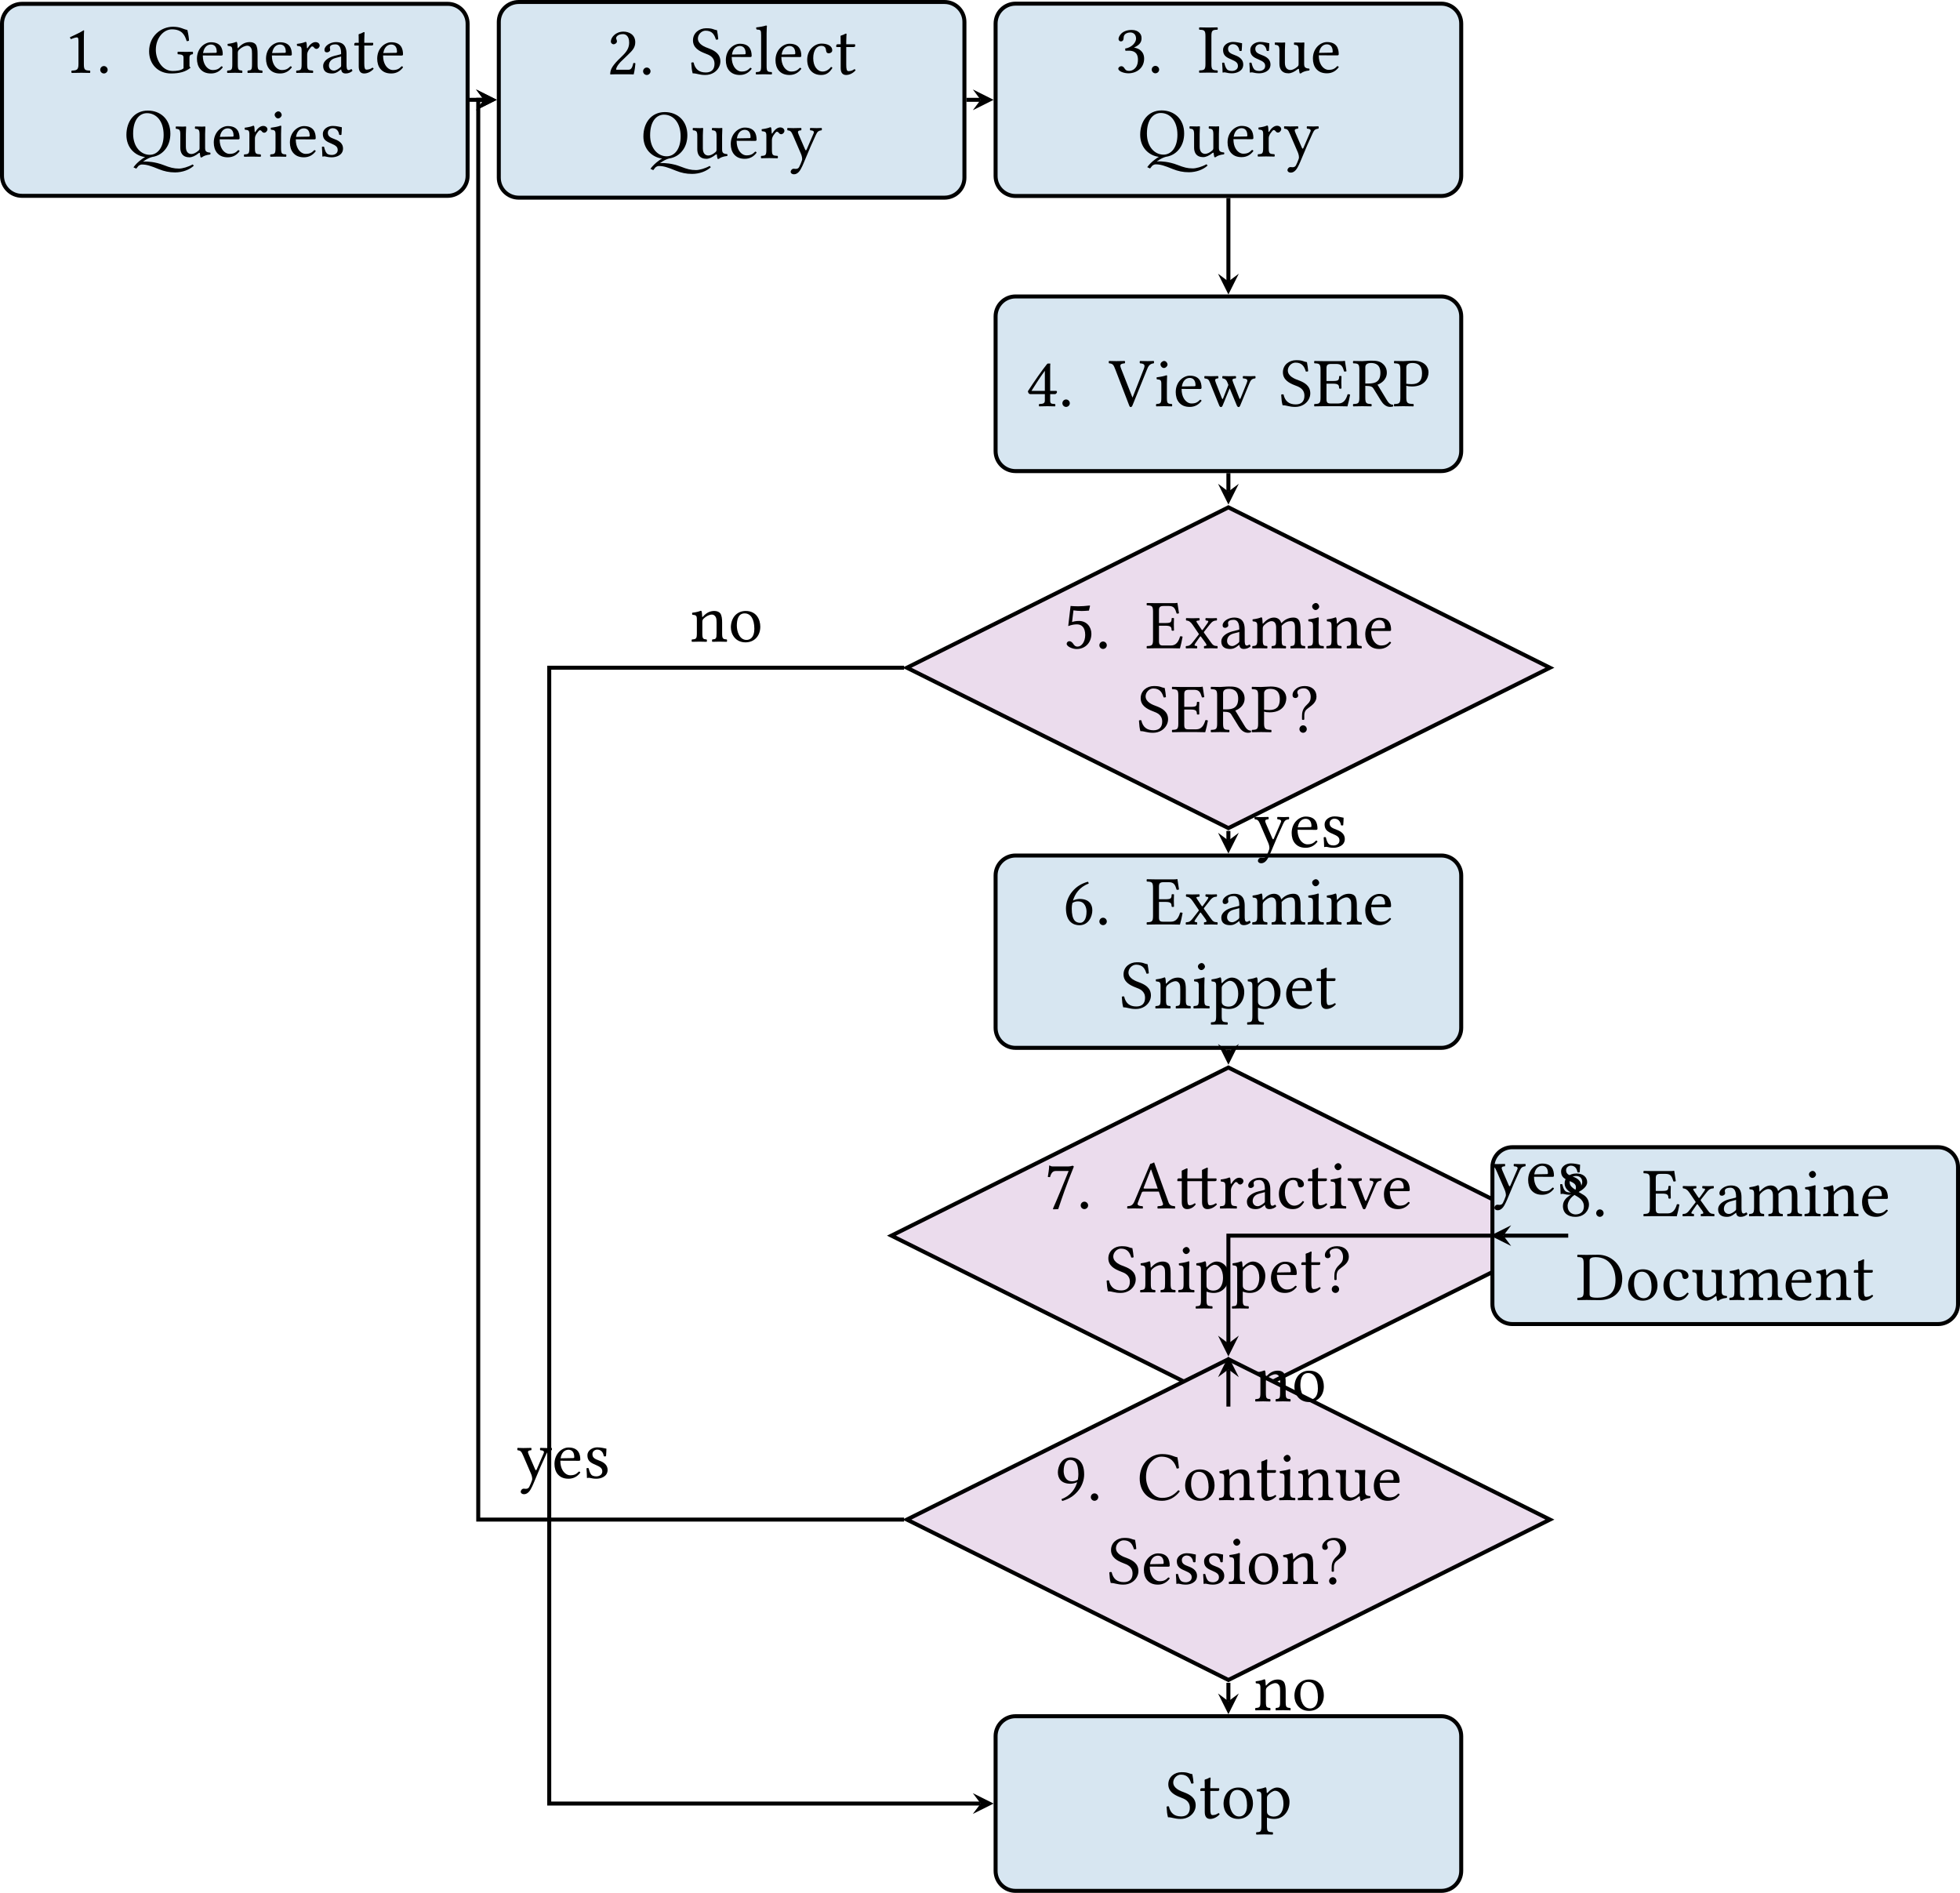 <?xml version="1.0" encoding="UTF-8"?>
<svg xmlns="http://www.w3.org/2000/svg" xmlns:xlink="http://www.w3.org/1999/xlink" width="391.418pt" height="377.922pt" viewBox="0 0 391.418 377.922">
<defs>
<g>
<g id="glyph-0-0">
<path d="M 4.016 -1.703 L 4.016 -6.547 C 4.016 -7.375 4.031 -8.234 4.062 -8.406 C 4.062 -8.484 4.031 -8.484 3.984 -8.484 C 3.203 -8.016 2.469 -7.656 1.234 -7.094 C 1.266 -6.938 1.328 -6.797 1.453 -6.719 C 2.094 -6.984 2.406 -7.062 2.672 -7.062 C 2.906 -7.062 2.938 -6.719 2.938 -6.25 L 2.938 -1.703 C 2.938 -0.547 2.562 -0.469 1.594 -0.438 C 1.5 -0.344 1.5 -0.062 1.594 0.031 C 2.281 0.016 2.781 0 3.531 0 C 4.203 0 4.531 0.016 5.234 0.031 C 5.312 -0.062 5.312 -0.344 5.234 -0.438 C 4.25 -0.469 4.016 -0.547 4.016 -1.703 Z M 4.016 -1.703 "/>
</g>
<g id="glyph-0-1">
<path d="M 0.797 -0.594 C 0.797 -0.203 1.125 0.141 1.531 0.141 C 1.938 0.141 2.281 -0.203 2.281 -0.594 C 2.281 -1 1.938 -1.344 1.531 -1.344 C 1.125 -1.344 0.797 -1 0.797 -0.594 Z M 0.797 -0.594 "/>
</g>
<g id="glyph-0-2">
<path d="M 5.266 -9.188 C 2.938 -9.188 0.516 -7.359 0.516 -4.281 C 0.516 -1.766 2.25 0.141 4.906 0.141 C 6.562 0.141 7.859 -0.203 8.797 -1.016 C 8.656 -1.141 8.578 -1.25 8.578 -1.406 L 8.578 -3.031 C 8.578 -3.516 8.812 -3.656 9.219 -3.703 C 9.312 -3.781 9.312 -4.109 9.219 -4.203 C 8.891 -4.188 8.547 -4.172 7.984 -4.172 C 7.516 -4.172 6.859 -4.188 6.25 -4.203 C 6.172 -4.109 6.172 -3.781 6.25 -3.703 C 7.016 -3.641 7.391 -3.594 7.391 -3.031 L 7.391 -0.891 C 6.922 -0.453 5.984 -0.359 5.234 -0.359 C 3.031 -0.359 1.859 -2.719 1.859 -4.562 C 1.859 -7 3.453 -8.672 5.062 -8.672 C 7.094 -8.672 7.656 -7.516 8.016 -6.328 C 8.172 -6.312 8.328 -6.328 8.484 -6.406 C 8.453 -6.984 8.391 -7.547 8.156 -8.547 C 7.328 -8.688 6.812 -9.188 5.266 -9.188 Z M 5.266 -9.188 "/>
</g>
<g id="glyph-0-3">
<path d="M 1.734 -3.938 C 2 -5.516 2.969 -5.641 3.312 -5.641 C 3.844 -5.641 4.469 -5.344 4.469 -4.172 C 4.469 -4.047 4.406 -3.984 4.25 -3.984 Z M 5.391 -1.297 C 4.875 -0.766 4.469 -0.547 3.656 -0.547 C 3.156 -0.547 2.562 -0.844 2.141 -1.547 C 1.859 -2.016 1.688 -2.656 1.688 -3.453 L 5.406 -3.438 C 5.562 -3.438 5.672 -3.516 5.672 -3.672 C 5.672 -4.844 5.25 -6.094 3.312 -6.094 C 2.094 -6.094 0.516 -4.938 0.516 -2.812 C 0.516 -2.031 0.719 -1.281 1.172 -0.75 C 1.641 -0.203 2.297 0.141 3.312 0.141 C 4.375 0.141 5.125 -0.344 5.672 -1.078 C 5.641 -1.219 5.547 -1.281 5.391 -1.297 Z M 5.391 -1.297 "/>
</g>
<g id="glyph-0-4">
<path d="M 2.562 -5 C 2.484 -4.891 2.406 -4.875 2.406 -5 C 2.391 -5.375 2.359 -5.922 2.281 -6.062 C 2.266 -6.125 2.234 -6.172 2.125 -6.172 C 1.734 -6.016 1.375 -5.891 0.406 -5.766 C 0.375 -5.672 0.406 -5.453 0.438 -5.375 C 1.188 -5.297 1.344 -5.234 1.344 -4.422 L 1.344 -1.703 C 1.344 -0.562 1.203 -0.5 0.359 -0.438 C 0.281 -0.344 0.281 -0.062 0.359 0.031 C 0.781 0.016 1.344 0 1.891 0 C 2.453 0 2.875 0.016 3.297 0.031 C 3.375 -0.062 3.375 -0.344 3.297 -0.438 C 2.578 -0.5 2.438 -0.562 2.438 -1.703 L 2.438 -3.984 C 2.438 -4.281 2.562 -4.453 2.672 -4.578 C 3.203 -5.094 3.844 -5.406 4.375 -5.406 C 4.656 -5.406 4.953 -5.219 5.125 -4.891 C 5.266 -4.625 5.281 -4.234 5.281 -3.828 L 5.281 -1.703 C 5.281 -0.562 5.156 -0.5 4.422 -0.438 C 4.359 -0.344 4.359 -0.062 4.422 0.031 C 4.844 0.016 5.281 0 5.844 0 C 6.406 0 6.906 0.016 7.328 0.031 C 7.391 -0.062 7.391 -0.344 7.328 -0.438 C 6.547 -0.5 6.391 -0.562 6.391 -1.703 L 6.391 -3.781 C 6.391 -4.547 6.328 -5.219 6.016 -5.656 C 5.781 -5.953 5.344 -6.125 4.859 -6.125 C 4.172 -6.125 3.391 -5.938 2.562 -5 Z M 2.562 -5 "/>
</g>
<g id="glyph-0-5">
<path d="M 2.453 -5 C 2.422 -5.547 2.406 -5.922 2.344 -6.062 C 2.312 -6.125 2.281 -6.172 2.172 -6.172 C 1.781 -6.016 1.422 -5.891 0.453 -5.766 C 0.438 -5.672 0.453 -5.453 0.484 -5.375 C 1.234 -5.297 1.391 -5.234 1.391 -4.422 L 1.391 -1.703 C 1.391 -0.547 1.234 -0.484 0.359 -0.438 C 0.281 -0.344 0.281 -0.062 0.359 0.031 C 0.844 0.016 1.391 0 1.953 0 C 2.516 0 3.156 0.016 3.641 0.031 C 3.719 -0.062 3.719 -0.344 3.641 -0.438 C 2.672 -0.5 2.5 -0.547 2.5 -1.703 L 2.5 -3.641 C 2.5 -4 2.672 -4.328 2.828 -4.578 C 2.984 -4.797 3.312 -5.266 3.469 -5.266 C 3.594 -5.266 3.719 -5.234 3.844 -5.078 C 3.938 -4.938 4.109 -4.766 4.344 -4.766 C 4.672 -4.766 5 -5.109 5 -5.453 C 5 -5.719 4.75 -6.125 4.156 -6.125 C 3.5 -6.125 2.938 -5.516 2.609 -4.969 C 2.531 -4.812 2.453 -4.922 2.453 -5 Z M 2.453 -5 "/>
</g>
<g id="glyph-0-6">
<path d="M 4.094 -3.25 L 4.094 -1.406 C 4.094 -1.234 4 -1.125 3.891 -1.047 C 3.531 -0.75 3.062 -0.438 2.672 -0.438 C 1.969 -0.438 1.656 -0.984 1.656 -1.422 C 1.656 -2.047 1.953 -2.688 2.984 -2.953 Z M 4.094 -0.672 C 4.172 -0.234 4.328 0.141 5.016 0.141 C 5.547 0.141 6.062 -0.094 6.344 -0.375 C 6.328 -0.547 6.266 -0.672 6.109 -0.75 C 6.016 -0.672 5.781 -0.531 5.594 -0.531 C 5.188 -0.531 5.172 -1.078 5.172 -1.719 L 5.172 -3.766 C 5.172 -5.75 4.094 -6.125 3.062 -6.125 C 1.922 -6.125 0.766 -5.375 0.766 -4.578 C 0.766 -4.234 0.938 -4.078 1.25 -4.078 C 1.656 -4.078 1.906 -4.375 1.906 -4.547 C 1.906 -4.641 1.891 -4.75 1.875 -4.797 C 1.859 -4.844 1.844 -4.922 1.844 -5.078 C 1.844 -5.516 2.422 -5.672 2.953 -5.672 C 3.438 -5.672 4.094 -5.422 4.094 -3.844 C 4.094 -3.75 4.047 -3.703 4 -3.688 L 2.797 -3.391 C 1.469 -3.062 0.5 -2.312 0.5 -1.375 C 0.5 -0.219 1.281 0.141 2.266 0.141 C 2.75 0.141 3.172 0.031 3.781 -0.453 L 4.062 -0.672 Z M 4.094 -0.672 "/>
</g>
<g id="glyph-0-7">
<path d="M 0.594 -5.984 C 0.406 -5.984 0.344 -5.812 0.344 -5.703 L 0.344 -5.531 C 0.344 -5.453 0.359 -5.438 0.422 -5.438 L 1.234 -5.438 L 1.234 -1.234 C 1.234 -0.25 1.672 0.141 2.312 0.141 C 2.953 0.141 3.656 -0.172 4.203 -0.781 C 4.172 -0.922 4.094 -1 3.953 -1.016 C 3.594 -0.734 3.172 -0.625 2.797 -0.625 C 2.422 -0.625 2.344 -1.047 2.344 -1.906 L 2.344 -5.438 L 3.797 -5.438 C 3.938 -5.438 4.125 -5.5 4.125 -5.625 L 4.125 -5.906 C 4.125 -5.953 4.094 -5.984 4.016 -5.984 L 2.344 -5.984 L 2.344 -6.531 C 2.344 -7.438 2.406 -8 2.406 -8 C 2.406 -8.078 2.359 -8.125 2.281 -8.125 C 2.234 -8.125 2.109 -8.062 1.984 -8 C 1.828 -7.906 1.688 -7.844 1.5 -7.797 C 1.344 -7.75 1.203 -7.703 1.203 -7.609 C 1.203 -7.438 1.234 -7.531 1.234 -5.984 Z M 0.594 -5.984 "/>
</g>
<g id="glyph-0-8">
<path d="M 7.984 1.703 C 6.188 1 4.656 0.984 4.234 0.984 C 4.094 0.984 3.953 1 3.812 1.016 C 3.844 0.984 3.906 0.953 3.953 0.922 C 4.531 0.5 5.156 0.203 5.641 0.078 C 6.844 -0.094 7.781 -0.719 8.422 -1.625 C 8.984 -2.406 9.297 -3.422 9.297 -4.594 C 9.297 -7.484 7.297 -9.188 4.797 -9.188 C 2.094 -9.188 0.516 -7.031 0.516 -4.328 C 0.516 -1.828 2.172 -0.188 4.25 0.094 C 4 0.219 3.766 0.375 3.547 0.547 C 2.891 1.016 2.328 1.578 1.922 2.141 L 2.484 2.406 C 2.625 2.219 2.766 2.031 2.922 1.859 C 3.188 1.641 3.469 1.578 3.594 1.578 C 4.562 1.578 5.375 1.844 7.016 2.516 C 8.062 2.938 9.062 3.156 10.234 3.156 C 11.688 3.156 13.109 2.641 13.984 1.812 L 13.75 1.562 C 12.828 2.078 11.703 2.391 11.016 2.391 C 9.953 2.391 9.234 2.188 7.984 1.703 Z M 4.625 -8.672 C 6.453 -8.672 7.953 -7.141 7.953 -4.328 C 7.953 -1.828 6.75 -0.359 5.156 -0.359 C 3.453 -0.359 1.859 -1.891 1.859 -4.562 C 1.859 -7.5 3.234 -8.672 4.625 -8.672 Z M 13.094 0.141 C 13.625 0.141 14.281 -0.141 14.969 -0.703 C 15.047 -0.75 15.172 -0.781 15.188 -0.688 C 15.203 -0.328 15.328 0.141 15.328 0.141 C 15.453 0.188 15.5 0.172 15.594 0.141 C 15.906 -0.109 16.391 -0.328 17.25 -0.422 C 17.328 -0.5 17.328 -0.719 17.25 -0.797 C 16.359 -0.859 16.234 -1.125 16.234 -1.812 L 16.234 -4.5 C 16.234 -4.906 16.281 -5.938 16.281 -5.938 C 16.281 -5.969 16.234 -6.016 16.172 -6.016 C 16.109 -6 15.891 -5.984 15.688 -5.984 C 15.234 -5.984 14.734 -6 14.266 -6.016 C 14.172 -5.938 14.172 -5.641 14.266 -5.547 C 14.938 -5.516 15.125 -5.344 15.125 -4.422 L 15.125 -1.734 C 15.125 -1.469 15.094 -1.359 14.906 -1.188 C 14.391 -0.734 13.859 -0.516 13.5 -0.516 C 13.094 -0.516 12.391 -0.719 12.391 -1.953 L 12.391 -4.5 C 12.391 -4.906 12.453 -5.938 12.453 -5.938 C 12.453 -5.969 12.406 -6.016 12.328 -6.016 C 12.266 -6 12.062 -5.984 11.844 -5.984 C 11.406 -5.984 10.891 -6 10.422 -6.016 C 10.344 -5.938 10.344 -5.641 10.422 -5.547 C 11.094 -5.5 11.281 -5.344 11.281 -4.438 L 11.281 -1.766 C 11.281 -0.797 11.703 0.141 13.094 0.141 Z M 13.094 0.141 "/>
</g>
<g id="glyph-0-9">
<path d="M 1.25 -8.359 C 1.25 -8 1.594 -7.625 1.922 -7.625 C 2.312 -7.625 2.656 -8.016 2.656 -8.297 C 2.656 -8.641 2.359 -9.031 1.984 -9.031 C 1.641 -9.031 1.25 -8.688 1.25 -8.359 Z M 2.531 -1.703 L 2.531 -4.484 C 2.531 -5.172 2.578 -6.062 2.578 -6.062 C 2.578 -6.125 2.516 -6.172 2.406 -6.172 C 2.016 -6.016 1.453 -5.891 0.484 -5.766 C 0.453 -5.672 0.484 -5.453 0.516 -5.375 C 1.281 -5.297 1.422 -5.219 1.422 -4.422 L 1.422 -1.703 C 1.422 -0.547 1.266 -0.5 0.422 -0.438 C 0.328 -0.344 0.328 -0.062 0.422 0.031 C 0.875 0.016 1.422 0 1.984 0 C 2.547 0 3.062 0.016 3.531 0.031 C 3.609 -0.062 3.609 -0.344 3.531 -0.438 C 2.672 -0.484 2.531 -0.547 2.531 -1.703 Z M 2.531 -1.703 "/>
</g>
<g id="glyph-0-10">
<path d="M 0.672 -1.922 C 0.719 -1.234 0.766 -0.594 0.766 0 C 0.906 -0.031 1.047 -0.047 1.109 -0.047 C 1.219 -0.047 1.297 -0.047 1.391 -0.016 C 1.766 0.078 2.156 0.141 2.672 0.141 C 3.453 0.141 4.891 -0.234 4.891 -1.625 C 4.891 -2.562 4.203 -3.125 3.25 -3.469 C 2.406 -3.797 1.859 -4 1.859 -4.766 C 1.859 -5.344 2.359 -5.672 2.828 -5.672 C 3.141 -5.672 3.953 -5.547 4.125 -4.375 C 4.219 -4.281 4.5 -4.297 4.578 -4.375 C 4.625 -4.891 4.641 -5.406 4.656 -5.859 C 4.234 -5.938 3.562 -6.125 2.828 -6.125 C 1.797 -6.125 0.859 -5.453 0.859 -4.562 C 0.859 -3.547 1.328 -3.109 2.406 -2.672 C 3.562 -2.188 3.828 -1.891 3.828 -1.297 C 3.828 -0.609 3.156 -0.328 2.641 -0.328 C 2.094 -0.328 1.781 -0.5 1.641 -0.656 C 1.344 -0.984 1.188 -1.594 1.109 -1.938 C 1.016 -2.016 0.75 -2.016 0.672 -1.922 Z M 0.672 -1.922 "/>
</g>
<g id="glyph-0-11">
<path d="M 0.844 -6.531 C 0.844 -6.234 1.109 -5.984 1.406 -5.984 C 1.641 -5.984 2.062 -6.234 2.062 -6.547 C 2.062 -6.656 2.031 -6.734 2.016 -6.844 C 1.984 -6.938 1.891 -7.062 1.891 -7.172 C 1.891 -7.516 2.266 -8.016 3.281 -8.016 C 3.781 -8.016 4.5 -7.672 4.5 -6.328 C 4.5 -5.438 4.172 -4.719 3.344 -3.875 L 2.312 -2.859 C 0.953 -1.469 0.719 -0.797 0.719 0.031 C 0.719 0.031 1.438 0 1.891 0 L 4.328 0 C 4.766 0 5.406 0.031 5.406 0.031 C 5.594 -0.719 5.734 -1.766 5.75 -2.172 C 5.672 -2.25 5.484 -2.281 5.344 -2.25 C 5.109 -1.25 4.875 -0.906 4.375 -0.906 L 1.891 -0.906 C 1.891 -1.578 2.844 -2.531 2.922 -2.594 L 4.328 -3.953 C 5.125 -4.719 5.719 -5.328 5.719 -6.391 C 5.719 -7.891 4.5 -8.516 3.359 -8.516 C 1.812 -8.516 0.844 -7.375 0.844 -6.531 Z M 0.844 -6.531 "/>
</g>
<g id="glyph-0-12">
<path d="M 5.516 -8.797 C 4.703 -8.922 4.734 -9.188 3.359 -9.188 C 1.953 -9.188 0.719 -8.25 0.719 -6.766 C 0.719 -5.297 1.922 -4.625 3.156 -4.156 C 3.984 -3.844 5.016 -3.453 5.016 -2.078 C 5.016 -0.953 4.391 -0.359 3.281 -0.359 C 1.984 -0.359 1.141 -0.969 0.844 -2.344 C 0.656 -2.406 0.516 -2.375 0.375 -2.297 C 0.438 -1.234 0.484 -0.859 0.656 -0.188 C 1.531 -0.188 1.922 0.141 3.172 0.141 C 3.797 0.141 4.391 -0.016 4.891 -0.328 C 5.688 -0.828 6.188 -1.672 6.188 -2.562 C 6.188 -4.047 5.078 -4.703 3.938 -5.141 C 3.094 -5.438 1.703 -5.969 1.703 -7.141 C 1.703 -7.922 2.406 -8.703 3.234 -8.703 C 4.594 -8.703 5.016 -7.844 5.297 -6.922 C 5.453 -6.891 5.641 -6.906 5.766 -7 C 5.703 -7.672 5.656 -8.062 5.516 -8.797 Z M 5.516 -8.797 "/>
</g>
<g id="glyph-0-13">
<path d="M 1.328 -1.703 C 1.328 -0.547 1.172 -0.469 0.328 -0.438 C 0.234 -0.344 0.234 -0.062 0.328 0.031 C 0.812 0.016 1.328 0 1.891 0 C 2.438 0 2.969 0.016 3.438 0.031 C 3.516 -0.062 3.516 -0.344 3.438 -0.438 C 2.578 -0.469 2.422 -0.547 2.422 -1.703 L 2.422 -8.141 C 2.422 -9.047 2.484 -9.594 2.484 -9.594 C 2.484 -9.703 2.422 -9.734 2.297 -9.734 C 1.953 -9.594 0.906 -9.406 0.344 -9.359 C 0.328 -9.25 0.344 -9.031 0.438 -8.938 C 1.234 -8.891 1.328 -8.844 1.328 -7.797 Z M 1.328 -1.703 "/>
</g>
<g id="glyph-0-14">
<path d="M 5.547 -1.266 C 5.5 -1.391 5.391 -1.453 5.266 -1.469 C 4.781 -0.844 4.188 -0.547 3.594 -0.547 C 2.562 -0.547 1.719 -1.578 1.719 -3.203 C 1.719 -4.75 2.391 -5.672 3.312 -5.672 C 4.125 -5.672 4.234 -5.172 4.297 -4.688 C 4.344 -4.312 4.531 -4.188 4.828 -4.188 C 5.125 -4.188 5.516 -4.375 5.516 -4.797 C 5.516 -5.562 4.719 -6.125 3.375 -6.125 C 2 -6.125 0.516 -4.891 0.516 -2.906 C 0.516 -1.109 1.516 0.141 3.281 0.141 C 4.109 0.141 4.859 -0.125 5.547 -1.266 Z M 5.547 -1.266 "/>
</g>
<g id="glyph-0-15">
<path d="M 2.844 2.234 C 3.062 1.844 3.25 1.453 3.422 1.031 C 4.531 -1.656 5.156 -3.094 5.891 -4.656 C 6.172 -5.25 6.359 -5.469 7.016 -5.547 C 7.109 -5.641 7.109 -5.938 7.016 -6.016 C 6.734 -6 6.422 -5.984 6.031 -5.984 C 5.609 -5.984 5.172 -6 4.766 -6.016 C 4.672 -5.938 4.672 -5.641 4.766 -5.547 C 5.203 -5.516 5.656 -5.422 5.422 -4.922 L 4.047 -1.734 C 3.953 -1.5 3.828 -1.469 3.719 -1.75 L 2.469 -4.641 C 2.219 -5.234 2.156 -5.5 2.938 -5.547 C 3.016 -5.641 3.016 -5.938 2.938 -6.016 C 2.406 -6 1.859 -5.984 1.359 -5.984 C 0.875 -5.984 0.5 -6 0.219 -6.016 C 0.141 -5.938 0.141 -5.641 0.219 -5.547 C 0.781 -5.484 0.969 -5.359 1.328 -4.5 L 2.906 -0.844 C 3.031 -0.562 3.234 0.078 3.094 0.469 C 2.938 0.938 2.766 1.328 2.547 1.766 C 2.406 2.031 2.203 2.156 1.859 2.156 C 1.656 2.156 1.609 2.125 1.453 2.125 C 1.047 2.125 0.844 2.547 0.844 2.719 C 0.844 3.016 1.109 3.234 1.5 3.234 C 1.781 3.234 2.344 3.125 2.844 2.234 Z M 2.844 2.234 "/>
</g>
<g id="glyph-0-16">
<path d="M 3 -8.016 C 3.594 -8.016 4.156 -7.656 4.156 -6.766 C 4.156 -6.062 3.344 -5 1.969 -4.797 L 2.031 -4.359 C 2.281 -4.375 2.531 -4.375 2.703 -4.375 C 3.5 -4.375 4.531 -4.156 4.531 -2.578 C 4.531 -0.719 3.297 -0.344 2.797 -0.344 C 2.094 -0.344 1.969 -0.672 1.797 -0.922 C 1.656 -1.109 1.484 -1.281 1.203 -1.281 C 0.906 -1.281 0.609 -1.016 0.609 -0.797 C 0.609 -0.234 1.781 0.141 2.625 0.141 C 4.281 0.141 5.766 -0.938 5.766 -2.781 C 5.766 -4.297 4.625 -4.844 3.797 -4.984 L 3.781 -5.016 C 4.922 -5.547 5.25 -6.125 5.25 -6.859 C 5.25 -7.281 5.156 -7.625 4.812 -7.969 C 4.5 -8.281 4.016 -8.516 3.297 -8.516 C 1.234 -8.516 0.656 -7.172 0.656 -6.719 C 0.656 -6.516 0.797 -6.234 1.125 -6.234 C 1.625 -6.234 1.672 -6.703 1.672 -6.969 C 1.672 -7.859 2.641 -8.016 3 -8.016 Z M 3 -8.016 "/>
</g>
<g id="glyph-0-17">
<path d="M 2.672 -1.703 L 2.672 -7.297 C 2.672 -8.453 2.906 -8.531 3.875 -8.562 C 3.969 -8.656 3.969 -8.938 3.875 -9.031 C 3.266 -9.016 2.609 -9 2.062 -9 C 1.609 -9 0.922 -9.016 0.266 -9.031 C 0.188 -8.938 0.188 -8.656 0.266 -8.562 C 1.234 -8.531 1.484 -8.453 1.484 -7.297 L 1.484 -1.703 C 1.484 -0.547 1.234 -0.469 0.266 -0.438 C 0.188 -0.344 0.188 -0.062 0.266 0.031 C 0.891 0.016 1.578 0 2.078 0 C 2.578 0 3.25 0.016 3.875 0.031 C 3.969 -0.062 3.969 -0.344 3.875 -0.438 C 2.906 -0.469 2.672 -0.547 2.672 -1.703 Z M 2.672 -1.703 "/>
</g>
<g id="glyph-0-18">
<path d="M 3.031 0.141 C 3.578 0.141 4.234 -0.141 4.906 -0.703 C 4.984 -0.75 5.109 -0.781 5.125 -0.688 C 5.156 -0.328 5.281 0.141 5.281 0.141 C 5.391 0.188 5.453 0.172 5.547 0.141 C 5.844 -0.109 6.328 -0.328 7.188 -0.422 C 7.266 -0.5 7.266 -0.719 7.188 -0.797 C 6.297 -0.859 6.172 -1.125 6.172 -1.812 L 6.172 -4.5 C 6.172 -4.906 6.219 -5.938 6.219 -5.938 C 6.219 -5.969 6.188 -6.016 6.109 -6.016 C 6.047 -6 5.828 -5.984 5.625 -5.984 C 5.172 -5.984 4.672 -6 4.203 -6.016 C 4.109 -5.938 4.109 -5.641 4.203 -5.547 C 4.891 -5.516 5.062 -5.344 5.062 -4.422 L 5.062 -1.734 C 5.062 -1.469 5.031 -1.359 4.844 -1.188 C 4.328 -0.734 3.797 -0.516 3.453 -0.516 C 3.031 -0.516 2.328 -0.719 2.328 -1.953 L 2.328 -4.5 C 2.328 -4.906 2.391 -5.938 2.391 -5.938 C 2.391 -5.969 2.344 -6.016 2.281 -6.016 C 2.203 -6 2 -5.984 1.781 -5.984 C 1.344 -5.984 0.844 -6 0.359 -6.016 C 0.281 -5.938 0.281 -5.641 0.359 -5.547 C 1.031 -5.5 1.234 -5.344 1.234 -4.438 L 1.234 -1.766 C 1.234 -0.797 1.641 0.141 3.031 0.141 Z M 3.031 0.141 "/>
</g>
<g id="glyph-0-19">
<path d="M 3.781 -7.078 L 3.781 -3.062 L 1.109 -3.062 C 1.828 -4.203 2.812 -5.766 3.781 -7.078 Z M 6 -3.062 L 4.844 -3.062 L 4.844 -7.125 C 4.844 -7.828 4.844 -8.375 4.875 -8.484 L 4.844 -8.516 L 4.391 -8.516 C 4.297 -8.516 4.234 -8.422 4.172 -8.359 C 3.297 -7.281 1.672 -4.984 0.391 -2.984 C 0.438 -2.781 0.516 -2.406 0.938 -2.406 L 3.781 -2.406 L 3.781 -1.109 C 3.781 -0.469 3.25 -0.469 2.656 -0.438 C 2.562 -0.344 2.562 -0.062 2.656 0.031 C 3.094 0.016 3.656 0 4.297 0 C 4.844 0 5.375 0.016 5.812 0.031 C 5.906 -0.062 5.906 -0.344 5.812 -0.438 C 5.141 -0.484 4.844 -0.453 4.844 -1.109 L 4.844 -2.406 L 5.797 -2.406 C 6 -2.406 6.203 -2.672 6.203 -2.828 C 6.203 -2.969 6.156 -3.062 6 -3.062 Z M 6 -3.062 "/>
</g>
<g id="glyph-0-20">
<path d="M 6.25 -8.562 C 7.281 -8.5 7.281 -8.125 6.984 -7.375 L 4.781 -1.766 L 4.734 -1.766 L 2.5 -7.453 C 2.172 -8.281 2.266 -8.469 3.203 -8.562 C 3.297 -8.656 3.297 -8.938 3.203 -9.031 C 2.656 -9.016 2.016 -9 1.516 -9 C 1.016 -9 0.531 -9.016 0.062 -9.031 C -0.016 -8.938 0 -8.656 0.078 -8.562 C 0.844 -8.5 0.969 -8.266 1.344 -7.297 L 4.094 -0.156 C 4.172 0.062 4.266 0.172 4.406 0.172 C 4.562 0.172 4.656 0.047 4.75 -0.156 L 7.625 -7.266 C 7.891 -7.922 8.125 -8.469 9 -8.562 C 9.078 -8.656 9.078 -8.938 9 -9.031 C 8.578 -9.016 8.094 -9 7.766 -9 C 7.453 -9 6.828 -9.016 6.25 -9.031 C 6.172 -8.938 6.172 -8.656 6.25 -8.562 Z M 6.25 -8.562 "/>
</g>
<g id="glyph-0-21">
<path d="M 2.828 -5.547 C 2.922 -5.641 2.922 -5.938 2.828 -6.016 C 2.406 -6 1.922 -5.984 1.422 -5.984 C 0.891 -5.984 0.516 -6 0.156 -6.016 C 0.062 -5.938 0.062 -5.641 0.156 -5.547 C 0.812 -5.484 0.969 -5.344 1.25 -4.625 L 3.078 -0.109 C 3.172 0.078 3.281 0.172 3.422 0.172 C 3.547 0.172 3.656 0.078 3.75 -0.141 L 5.156 -3.578 L 6.594 -0.109 C 6.688 0.078 6.797 0.172 6.938 0.172 C 7.062 0.172 7.172 0.078 7.25 -0.125 L 9.078 -4.547 C 9.312 -5.125 9.547 -5.516 10.25 -5.547 C 10.344 -5.641 10.344 -5.938 10.25 -6.016 C 9.969 -6 9.672 -5.984 9.25 -5.984 C 8.828 -5.984 8.25 -6 7.828 -6.016 C 7.75 -5.938 7.75 -5.641 7.828 -5.547 C 8.875 -5.5 8.734 -5.094 8.547 -4.609 L 7.375 -1.703 C 7.234 -1.359 7.172 -1.359 7.062 -1.641 L 5.859 -4.703 C 5.594 -5.359 5.625 -5.5 6.359 -5.547 C 6.453 -5.641 6.453 -5.938 6.359 -6.016 C 5.938 -6 5.391 -5.984 4.969 -5.984 C 4.625 -5.984 4.156 -6 3.734 -6.016 C 3.656 -5.938 3.656 -5.641 3.734 -5.547 C 4.391 -5.5 4.562 -5.094 4.812 -4.469 L 4.891 -4.234 L 3.922 -1.766 C 3.734 -1.312 3.719 -1.297 3.531 -1.75 L 2.406 -4.625 C 2.156 -5.281 2.156 -5.516 2.828 -5.547 Z M 2.828 -5.547 "/>
</g>
<g id="glyph-0-22">
<path d="M 3.922 -5.031 L 2.656 -5.031 L 2.656 -7.547 C 2.656 -8.156 2.812 -8.438 3.578 -8.438 L 4.625 -8.438 C 5.672 -8.438 5.891 -7.891 6.188 -6.922 C 6.359 -6.891 6.516 -6.922 6.656 -6.984 C 6.578 -7.562 6.375 -8.906 6.344 -9.016 C 6.344 -9.047 6.328 -9.062 6.297 -9.062 C 6.062 -9.016 5.938 -9 5.609 -9 L 2.047 -9 C 1.625 -9 0.812 -9.016 0.25 -9.031 C 0.172 -8.938 0.172 -8.656 0.25 -8.562 C 1.234 -8.531 1.469 -8.453 1.469 -7.297 L 1.469 -1.703 C 1.469 -0.547 1.234 -0.469 0.25 -0.438 C 0.172 -0.344 0.172 -0.062 0.25 0.031 C 0.766 0.016 1.609 0 2.062 0 L 5.062 0 C 5.734 0 6.844 0.031 6.844 0.031 C 7.047 -0.672 7.25 -1.594 7.375 -2.297 C 7.234 -2.391 7.062 -2.406 6.875 -2.375 C 6.594 -1.375 6.109 -0.547 5.047 -0.547 L 3.438 -0.547 C 2.844 -0.547 2.656 -0.766 2.656 -1.422 L 2.656 -4.5 L 3.922 -4.5 C 5.109 -4.5 5.156 -4.188 5.188 -3.562 C 5.281 -3.469 5.562 -3.469 5.656 -3.562 C 5.641 -3.922 5.625 -4.312 5.625 -4.781 C 5.625 -5.172 5.641 -5.656 5.656 -5.984 C 5.562 -6.062 5.281 -6.062 5.188 -5.984 C 5.156 -5.219 5.109 -5.031 3.922 -5.031 Z M 3.922 -5.031 "/>
</g>
<g id="glyph-0-23">
<path d="M 3.797 -8.625 C 4.641 -8.625 5.656 -8.312 5.656 -6.672 C 5.656 -4.922 4.656 -4.531 3.312 -4.531 L 2.641 -4.531 L 2.641 -7.734 C 2.641 -8.141 2.797 -8.625 3.797 -8.625 Z M 2.641 -1.703 L 2.641 -4.062 C 3.812 -4.062 4.078 -3.844 4.266 -3.531 L 5.766 -1.109 C 6.172 -0.453 6.766 0.141 7.609 0.141 C 7.812 0.141 8.047 0.109 8.188 0.047 C 8.25 -0.062 8.234 -0.188 8.172 -0.297 C 7.547 -0.297 7.203 -0.766 6.844 -1.375 L 5.078 -4.297 C 5.672 -4.5 6.938 -5.219 6.938 -6.688 C 6.938 -7.375 6.703 -7.953 6.188 -8.422 C 5.531 -9.062 4.656 -9.094 3.781 -9.094 C 3.125 -9.094 2.547 -9 2.031 -9 C 1.547 -9 0.891 -9.016 0.234 -9.031 C 0.156 -8.938 0.156 -8.656 0.234 -8.562 C 1.219 -8.531 1.453 -8.453 1.453 -7.297 L 1.453 -1.703 C 1.453 -0.547 1.219 -0.469 0.234 -0.438 C 0.156 -0.344 0.156 -0.062 0.234 0.031 C 0.859 0.016 1.516 0 2.047 0 C 2.578 0 3.234 0.016 3.844 0.031 C 3.938 -0.062 3.938 -0.344 3.844 -0.438 C 2.875 -0.469 2.641 -0.547 2.641 -1.703 Z M 2.641 -1.703 "/>
</g>
<g id="glyph-0-24">
<path d="M 2.641 -7.734 C 2.641 -8.141 2.844 -8.625 3.844 -8.625 C 4.812 -8.625 5.781 -8.297 5.781 -6.531 C 5.781 -5.016 5.047 -4.406 3.703 -4.406 C 3.344 -4.406 2.797 -4.438 2.641 -4.484 Z M 1.453 -7.297 L 1.453 -1.703 C 1.453 -0.547 1.219 -0.469 0.234 -0.438 C 0.156 -0.344 0.156 -0.062 0.234 0.031 C 0.859 0.016 1.547 0 2.047 0 C 2.547 0 3.359 0.016 4.062 0.031 C 4.141 -0.062 4.141 -0.344 4.062 -0.438 C 2.969 -0.484 2.641 -0.547 2.641 -1.703 L 2.641 -4.078 C 2.938 -3.984 3.281 -3.938 3.766 -3.938 C 6.312 -3.938 7.078 -5.594 7.078 -6.781 C 7.078 -7.609 6.531 -9.094 3.953 -9.094 C 3.422 -9.094 2.594 -9 2.031 -9 C 1.516 -9 0.797 -9.016 0.234 -9.031 C 0.156 -8.938 0.156 -8.656 0.234 -8.562 C 1.219 -8.531 1.453 -8.453 1.453 -7.297 Z M 1.453 -7.297 "/>
</g>
<g id="glyph-0-25">
<path d="M 4.453 -2.641 C 4.453 -1.312 3.75 -0.328 2.922 -0.328 C 2.391 -0.328 2.203 -0.688 2 -0.969 C 1.812 -1.203 1.578 -1.406 1.281 -1.406 C 1.016 -1.406 0.75 -1.172 0.75 -0.891 C 0.75 -0.328 1.938 0.156 2.734 0.156 C 4.469 0.156 5.688 -1.125 5.688 -2.891 C 5.688 -4.234 4.766 -5.453 3.188 -5.453 C 2.594 -5.453 2.078 -5.328 1.828 -5.234 L 2.109 -7.562 C 2.625 -7.5 3.062 -7.438 3.734 -7.438 C 4.156 -7.438 4.625 -7.469 5.203 -7.516 L 5.422 -8.469 L 5.328 -8.531 C 4.531 -8.438 3.781 -8.375 3.047 -8.375 C 2.531 -8.375 2.016 -8.406 1.531 -8.438 L 1.062 -4.422 C 1.797 -4.703 2.328 -4.766 2.828 -4.766 C 3.734 -4.766 4.453 -4.156 4.453 -2.641 Z M 4.453 -2.641 "/>
</g>
<g id="glyph-0-26">
<path d="M 2.547 -5 C 2.219 -5.469 2.312 -5.484 2.938 -5.547 C 3.031 -5.641 3.031 -5.938 2.938 -6.016 C 2.562 -6 1.953 -5.984 1.531 -5.984 C 1.109 -5.984 0.703 -6 0.328 -6.016 C 0.25 -5.938 0.25 -5.641 0.328 -5.547 C 0.812 -5.516 1.203 -5.281 1.594 -4.703 L 2.797 -2.938 C 2.875 -2.828 2.875 -2.797 2.812 -2.719 L 1.641 -1.219 C 1.094 -0.5 0.781 -0.453 0.297 -0.438 C 0.203 -0.344 0.203 -0.062 0.297 0.031 C 0.578 0.016 0.875 0 1.297 0 C 1.719 0 2.109 0.016 2.469 0.031 C 2.547 -0.062 2.547 -0.344 2.469 -0.438 C 1.969 -0.484 1.859 -0.547 2.156 -0.984 L 3.047 -2.266 C 3.156 -2.422 3.203 -2.406 3.297 -2.281 L 4.109 -1.172 C 4.594 -0.5 4.375 -0.469 3.922 -0.438 C 3.844 -0.344 3.844 -0.062 3.922 0.031 C 4.344 0.016 4.797 0 5.297 0 C 5.828 0 6.203 0.016 6.547 0.031 C 6.625 -0.062 6.625 -0.344 6.547 -0.438 C 5.922 -0.469 5.703 -0.516 5.156 -1.312 L 3.891 -3.078 C 3.844 -3.172 3.828 -3.203 3.891 -3.297 L 5.062 -4.781 C 5.578 -5.438 5.922 -5.516 6.422 -5.547 C 6.5 -5.641 6.5 -5.938 6.422 -6.016 C 6.141 -6 5.812 -5.984 5.406 -5.984 C 4.984 -5.984 4.594 -6 4.234 -6.016 C 4.141 -5.938 4.141 -5.641 4.234 -5.547 C 4.75 -5.5 4.891 -5.453 4.562 -4.984 L 3.656 -3.719 C 3.562 -3.578 3.5 -3.594 3.391 -3.734 Z M 2.547 -5 "/>
</g>
<g id="glyph-0-27">
<path d="M 2.375 -5 C 2.359 -5.406 2.328 -5.922 2.266 -6.062 C 2.234 -6.125 2.203 -6.172 2.094 -6.172 C 1.703 -6.016 1.344 -5.891 0.375 -5.766 C 0.344 -5.672 0.375 -5.453 0.406 -5.375 C 1.156 -5.297 1.312 -5.234 1.312 -4.422 L 1.312 -1.703 C 1.312 -0.562 1.125 -0.484 0.359 -0.438 C 0.281 -0.344 0.281 -0.062 0.359 0.031 C 0.781 0.016 1.312 0 1.875 0 C 2.422 0 2.859 0.016 3.281 0.031 C 3.359 -0.062 3.359 -0.344 3.281 -0.438 C 2.562 -0.5 2.406 -0.562 2.406 -1.703 L 2.406 -3.984 C 2.406 -4.281 2.547 -4.453 2.656 -4.578 C 3.203 -5.125 3.719 -5.406 4.156 -5.406 C 4.688 -5.406 5.078 -5.062 5.078 -4.125 L 5.078 -1.703 C 5.078 -0.562 4.969 -0.484 4.219 -0.438 C 4.141 -0.344 4.141 -0.062 4.219 0.031 C 4.562 0.016 5.078 0 5.641 0 C 6.188 0 6.656 0.016 7 0.031 C 7.078 -0.062 7.078 -0.344 7 -0.438 C 6.312 -0.484 6.188 -0.562 6.188 -1.703 L 6.188 -3.922 C 6.188 -4.109 6.188 -4.312 6.172 -4.484 C 6.844 -5.219 7.469 -5.406 8.016 -5.406 C 8.547 -5.406 8.844 -5.094 8.844 -4.156 L 8.844 -1.703 C 8.844 -0.562 8.703 -0.484 7.984 -0.438 C 7.906 -0.344 7.906 -0.062 7.984 0.031 C 8.328 0.016 8.844 0 9.406 0 C 9.969 0 10.453 0.016 10.844 0.031 C 10.906 -0.062 10.906 -0.344 10.844 -0.438 C 10.078 -0.484 9.953 -0.562 9.953 -1.703 L 9.953 -3.906 C 9.953 -5.156 9.734 -6.125 8.516 -6.125 C 7.797 -6.125 6.938 -5.859 6.203 -5.094 C 6.172 -5.047 6.078 -4.984 6.062 -5.109 C 5.938 -5.672 5.391 -6.125 4.656 -6.125 C 3.844 -6.125 3.125 -5.656 2.547 -5 C 2.469 -4.922 2.391 -4.828 2.375 -5 Z M 2.375 -5 "/>
</g>
<g id="glyph-0-28">
<path d="M 1.594 -7.984 C 1.594 -8.406 2.156 -8.734 2.938 -8.734 C 3.734 -8.734 4.266 -7.938 4.266 -7.031 C 4.266 -6.375 4.062 -5.969 3.5 -5.453 C 2.594 -4.625 2.531 -3.812 2.531 -3.203 L 2.531 -2.562 C 2.531 -2.469 2.641 -2.422 2.75 -2.422 C 2.859 -2.422 2.984 -2.469 2.984 -2.562 L 2.984 -3.188 C 2.984 -3.516 3 -3.844 3.188 -4.203 C 3.312 -4.438 3.594 -4.656 3.906 -4.891 C 4.562 -5.375 5.422 -5.984 5.422 -7.094 C 5.422 -8.359 4.5 -9.188 3.078 -9.188 C 2.344 -9.188 1.766 -9 1.359 -8.656 C 0.938 -8.312 0.641 -7.922 0.641 -7.391 C 0.641 -6.906 0.984 -6.797 1.219 -6.797 C 1.484 -6.797 1.766 -6.969 1.766 -7.281 C 1.766 -7.469 1.734 -7.547 1.672 -7.625 C 1.625 -7.688 1.594 -7.766 1.594 -7.984 Z M 2.016 -0.594 C 2.016 -0.203 2.344 0.141 2.75 0.141 C 3.156 0.141 3.484 -0.203 3.484 -0.594 C 3.484 -1 3.156 -1.344 2.75 -1.344 C 2.344 -1.344 2.016 -1 2.016 -0.594 Z M 2.016 -0.594 "/>
</g>
<g id="glyph-0-29">
<path d="M 1.891 -4.281 C 2.344 -4.594 2.797 -4.609 3.047 -4.609 C 4.406 -4.609 4.719 -3.266 4.719 -2.562 C 4.719 -1.031 4.125 -0.328 3.453 -0.328 C 2.562 -0.328 1.766 -0.812 1.766 -3.188 C 1.766 -3.516 1.797 -3.875 1.891 -4.281 Z M 2.016 -4.781 C 2.391 -6.062 3.281 -7.469 5.141 -8.156 C 5.141 -8.328 5.078 -8.453 4.969 -8.531 C 3.562 -8.109 2.688 -7.516 1.906 -6.609 C 1.047 -5.609 0.609 -4.344 0.609 -3.234 C 0.609 -0.406 2.219 0.156 3.297 0.156 C 5.125 0.156 5.875 -1.625 5.875 -2.812 C 5.875 -4.016 5.234 -5.094 3.328 -5.094 C 2.969 -5.094 2.422 -4.984 2.016 -4.781 Z M 2.016 -4.781 "/>
</g>
<g id="glyph-0-30">
<path d="M 2.438 -4.625 C 2.797 -5.062 3.453 -5.484 3.844 -5.484 C 4.75 -5.484 5.516 -4.484 5.516 -2.906 C 5.516 -1.766 5.109 -0.328 3.547 -0.328 C 3.297 -0.328 2.797 -0.406 2.547 -0.625 C 2.281 -0.875 2.219 -0.969 2.219 -1.469 L 2.219 -4 C 2.219 -4.297 2.281 -4.422 2.438 -4.625 Z M 2.172 -5.141 C 2.156 -5.547 2.141 -5.922 2.062 -6.062 C 2.031 -6.125 2.016 -6.172 1.891 -6.172 C 1.5 -6.016 1.141 -5.891 0.188 -5.766 C 0.156 -5.672 0.188 -5.453 0.203 -5.375 C 0.969 -5.297 1.109 -5.234 1.109 -4.422 L 1.109 1.531 C 1.109 2.688 0.969 2.766 0.109 2.797 C 0.031 2.891 0.031 3.188 0.109 3.266 C 0.594 3.25 1.109 3.234 1.672 3.234 C 2.234 3.234 2.906 3.25 3.359 3.266 C 3.453 3.188 3.453 2.891 3.359 2.797 C 2.375 2.75 2.219 2.688 2.219 1.531 L 2.219 0.031 C 2.219 -0.156 2.281 -0.141 2.406 -0.062 C 2.766 0.062 3.188 0.141 3.625 0.141 C 4.406 0.141 5.109 -0.094 5.672 -0.641 C 6.328 -1.281 6.719 -2.156 6.719 -3.281 C 6.719 -4.766 5.672 -6.125 4.234 -6.125 C 3.594 -6.125 2.891 -5.688 2.328 -5.078 C 2.25 -5 2.188 -5 2.172 -5.141 Z M 2.172 -5.141 "/>
</g>
<g id="glyph-0-31">
<path d="M 2.375 -7.469 L 4.875 -7.469 C 3.781 -4.766 2.672 -2.031 1.734 0.078 L 1.844 0.188 L 2.797 0.141 C 3.594 -2.234 4.359 -4.547 5.922 -8.359 L 5.688 -8.531 C 5.453 -8.453 5.156 -8.375 4.625 -8.375 L 1.75 -8.375 C 1.266 -8.375 1.297 -8.516 1.047 -8.562 C 1 -8.562 0.984 -8.562 0.984 -8.531 C 0.984 -7.859 0.828 -7.016 0.719 -6.297 C 0.859 -6.25 1 -6.234 1.156 -6.25 C 1.469 -7.375 1.922 -7.469 2.375 -7.469 Z M 2.375 -7.469 "/>
</g>
<g id="glyph-0-32">
<path d="M 3.672 -3.953 C 3.359 -3.953 3.266 -3.984 3.328 -4.125 L 4.75 -7.75 L 4.828 -7.75 L 6.141 -3.953 Z M 2.156 -1.109 L 2.938 -3.125 C 3 -3.312 3.078 -3.359 3.422 -3.359 L 6.359 -3.359 L 7.172 -1 C 7.344 -0.531 6.812 -0.469 6.141 -0.438 C 6.062 -0.344 6.062 -0.062 6.141 0.031 C 6.656 0.016 7.422 0 7.969 0 C 8.547 0 9.062 0.016 9.562 0.031 C 9.641 -0.062 9.641 -0.344 9.562 -0.438 C 9.016 -0.484 8.547 -0.531 8.297 -1.203 L 5.422 -9.188 C 5.219 -9.062 4.844 -8.906 4.656 -8.906 L 1.5 -1.422 C 1.125 -0.562 0.719 -0.469 0.094 -0.438 C 0.016 -0.344 0.016 -0.062 0.094 0.031 C 0.453 0.016 0.922 0 1.344 0 C 1.906 0 2.609 0.016 3.125 0.031 C 3.203 -0.062 3.203 -0.344 3.125 -0.438 C 2.594 -0.469 1.938 -0.531 2.156 -1.109 Z M 2.156 -1.109 "/>
</g>
<g id="glyph-0-33">
<path d="M 1.25 -5.438 L 1.25 -1.234 C 1.25 -0.25 1.672 0.141 2.328 0.141 C 3.031 0.141 3.672 -0.266 4.031 -0.812 C 3.984 -0.953 3.938 -1 3.812 -1.016 C 3.594 -0.844 3.203 -0.625 2.812 -0.625 C 2.438 -0.625 2.359 -1.047 2.359 -1.906 L 2.359 -5.438 L 5.297 -5.438 L 5.297 -1.234 C 5.297 -0.25 5.734 0.141 6.375 0.141 C 7.016 0.141 7.719 -0.172 8.266 -0.781 C 8.234 -0.922 8.156 -1 8.016 -1.016 C 7.641 -0.734 7.234 -0.625 6.859 -0.625 C 6.484 -0.625 6.406 -1.047 6.406 -1.906 L 6.406 -5.438 L 7.859 -5.438 C 8 -5.438 8.188 -5.5 8.188 -5.625 L 8.188 -5.906 C 8.188 -5.953 8.156 -5.984 8.078 -5.984 L 6.406 -5.984 L 6.406 -6.531 C 6.406 -7.438 6.453 -8 6.453 -8 C 6.453 -8.094 6.406 -8.141 6.281 -8.141 L 5.469 -7.766 C 5.391 -7.719 5.266 -7.688 5.281 -7.594 C 5.297 -7.266 5.297 -7.141 5.297 -5.984 C 4.719 -5.984 3.844 -5.984 2.359 -5.984 L 2.359 -6.391 C 2.359 -7.297 2.406 -7.859 2.406 -7.859 C 2.406 -7.953 2.359 -8 2.234 -8 L 1.422 -7.625 C 1.344 -7.578 1.219 -7.547 1.234 -7.453 C 1.25 -7.125 1.25 -7.141 1.25 -5.984 L 0.609 -5.984 C 0.422 -5.984 0.359 -5.812 0.359 -5.703 L 0.359 -5.531 C 0.359 -5.453 0.375 -5.438 0.438 -5.438 Z M 1.25 -5.438 "/>
</g>
<g id="glyph-0-34">
<path d="M 4.531 -5.547 C 5.281 -5.5 5.375 -5.328 5.078 -4.625 L 3.953 -1.891 C 3.719 -1.344 3.656 -1.344 3.438 -1.922 L 2.422 -4.625 C 2.172 -5.281 2.125 -5.453 2.859 -5.547 C 2.938 -5.641 2.938 -5.938 2.859 -6.016 C 2.406 -6 1.906 -5.984 1.453 -5.984 C 0.984 -5.984 0.578 -6 0.156 -6.016 C 0.062 -5.938 0.062 -5.641 0.156 -5.547 C 0.891 -5.469 0.984 -5.25 1.266 -4.531 L 3.062 -0.125 C 3.141 0.078 3.219 0.172 3.406 0.172 C 3.547 0.172 3.641 0.078 3.734 -0.156 L 5.594 -4.516 C 5.859 -5.141 6.016 -5.484 6.797 -5.547 C 6.875 -5.641 6.875 -5.938 6.797 -6.016 C 6.516 -6 6.188 -5.984 5.812 -5.984 C 5.359 -5.984 4.891 -6 4.531 -6.016 C 4.453 -5.938 4.453 -5.641 4.531 -5.547 Z M 4.531 -5.547 "/>
</g>
<g id="glyph-0-35">
<path d="M 3.266 -8.016 C 4.172 -8.016 4.5 -7.422 4.5 -6.781 C 4.5 -6.031 3.766 -5.406 3.391 -5.125 L 2.953 -5.391 C 2.078 -5.953 1.984 -6.422 1.984 -6.844 C 1.984 -7.5 2.422 -8.016 3.266 -8.016 Z M 5.484 -6.766 C 5.484 -7.766 4.703 -8.516 3.328 -8.516 C 1.906 -8.516 0.984 -7.656 0.984 -6.578 C 0.984 -5.797 1.375 -5.234 2.219 -4.703 L 2.578 -4.484 C 2.172 -4.266 1.797 -4.016 1.453 -3.719 C 0.875 -3.203 0.641 -2.578 0.641 -2.031 C 0.641 -0.609 1.641 0.141 3.125 0.141 C 4.953 0.141 5.844 -1.203 5.844 -2.266 C 5.844 -3.062 5.5 -3.781 4.766 -4.234 L 3.766 -4.828 C 4.422 -5.156 5.484 -5.875 5.484 -6.766 Z M 3.156 -0.344 C 2.531 -0.344 1.578 -0.781 1.578 -2.031 C 1.578 -2.453 1.766 -3.438 2.953 -4.234 L 3.609 -3.844 C 4.484 -3.312 4.828 -2.656 4.828 -1.984 C 4.828 -0.594 3.781 -0.344 3.156 -0.344 Z M 3.156 -0.344 "/>
</g>
<g id="glyph-0-36">
<path d="M 2.672 -1.172 L 2.672 -7.875 C 2.672 -8.359 3.156 -8.547 3.844 -8.547 C 6.844 -8.547 7.844 -6.109 7.844 -3.969 C 7.844 -1.141 6.156 -0.453 4.188 -0.453 C 2.812 -0.453 2.672 -0.719 2.672 -1.172 Z M 0.266 -9.031 C 0.188 -8.938 0.188 -8.656 0.266 -8.562 C 1.234 -8.531 1.484 -8.453 1.484 -7.297 L 1.484 -1.703 C 1.484 -0.547 1.234 -0.469 0.266 -0.438 C 0.188 -0.344 0.188 -0.062 0.266 0.031 C 0.812 0.016 1.547 0 2.078 0 C 2.594 0 3.188 0.031 4.625 0.031 C 6.578 0.031 9.188 -0.859 9.188 -4.297 C 9.188 -6.891 7.047 -9.031 4.375 -9.031 C 3.375 -9.031 2.609 -9 2.062 -9 C 1.562 -9 0.828 -9.016 0.266 -9.031 Z M 0.266 -9.031 "/>
</g>
<g id="glyph-0-37">
<path d="M 0.578 -2.859 C 0.578 -1.438 1.516 0.141 3.5 0.141 C 4.391 0.141 5.078 -0.188 5.547 -0.641 C 6.188 -1.25 6.453 -2.141 6.453 -2.984 C 6.453 -4.438 5.672 -6.125 3.531 -6.125 C 2.609 -6.125 1.859 -5.75 1.344 -5.156 C 0.844 -4.547 0.578 -3.734 0.578 -2.859 Z M 3.328 -5.641 C 4.516 -5.641 5.266 -4.547 5.266 -2.547 C 5.266 -0.781 4.359 -0.344 3.703 -0.344 C 2.25 -0.344 1.766 -2.109 1.766 -3.188 C 1.766 -4.391 2.062 -5.641 3.328 -5.641 Z M 3.328 -5.641 "/>
</g>
<g id="glyph-0-38">
<path d="M 4.688 -4.078 C 4.234 -3.766 3.766 -3.75 3.531 -3.75 C 2.156 -3.75 1.859 -5.094 1.859 -5.797 C 1.859 -7.328 2.438 -8.016 3.125 -8.016 C 4 -8.016 4.797 -7.547 4.797 -5.156 C 4.797 -4.859 4.766 -4.484 4.688 -4.078 Z M 4.562 -3.578 C 4.188 -2.297 3.297 -0.891 1.438 -0.203 C 1.438 -0.031 1.5 0.094 1.609 0.172 C 3.016 -0.25 3.875 -0.844 4.656 -1.75 C 5.531 -2.75 5.953 -4.016 5.953 -5.125 C 5.953 -7.953 4.359 -8.516 3.281 -8.516 C 1.453 -8.516 0.703 -6.734 0.703 -5.547 C 0.703 -4.344 1.344 -3.266 3.234 -3.266 C 3.594 -3.266 4.141 -3.375 4.562 -3.578 Z M 4.562 -3.578 "/>
</g>
<g id="glyph-0-39">
<path d="M 4.984 0.141 C 6.328 0.141 7.578 -0.5 8.531 -1.75 C 8.453 -1.875 8.359 -1.953 8.203 -1.953 C 7.219 -0.859 6.266 -0.438 4.969 -0.438 C 3.078 -0.438 1.781 -2.547 1.781 -4.594 C 1.781 -5.797 2.109 -6.797 2.609 -7.422 C 3.312 -8.281 4.109 -8.672 4.844 -8.672 C 6.766 -8.672 7.531 -7.516 7.891 -6.328 C 8.062 -6.266 8.203 -6.312 8.359 -6.391 C 8.281 -7.109 8.188 -7.781 8.047 -8.547 C 7.344 -8.625 6.719 -9.188 5 -9.188 C 3.812 -9.188 2.812 -8.75 2 -8 C 1.078 -7.141 0.516 -5.781 0.516 -4.328 C 0.516 -1.891 1.984 0.141 4.984 0.141 Z M 4.984 0.141 "/>
</g>
</g>
<clipPath id="clip-0">
<path clip-rule="nonzero" d="M 298 229 L 391.418 229 L 391.418 265 L 298 265 Z M 298 229 "/>
</clipPath>
<clipPath id="clip-1">
<path clip-rule="nonzero" d="M 286 217 L 391.418 217 L 391.418 276 L 286 276 Z M 286 217 "/>
</clipPath>
<clipPath id="clip-2">
<path clip-rule="nonzero" d="M 198 342 L 292 342 L 292 377.922 L 198 377.922 Z M 198 342 "/>
</clipPath>
<clipPath id="clip-3">
<path clip-rule="nonzero" d="M 187 331 L 304 331 L 304 377.922 L 187 377.922 Z M 187 331 "/>
</clipPath>
</defs>
<path fill-rule="nonzero" fill="rgb(84.314%, 89.882%, 94.431%)" fill-opacity="1" stroke-width="0.797" stroke-linecap="butt" stroke-linejoin="miter" stroke="rgb(0%, 0%, 0%)" stroke-opacity="1" stroke-miterlimit="10" d="M 42.508 19.165 L -42.507 19.165 C -44.706 19.165 -46.492 17.38 -46.492 15.181 L -46.492 -15.178 C -46.492 -17.381 -44.706 -19.167 -42.507 -19.167 L 42.508 -19.167 C 44.708 -19.167 46.493 -17.381 46.493 -15.178 L 46.493 15.181 C 46.493 17.38 44.708 19.165 42.508 19.165 Z M 42.508 19.165 " transform="matrix(1, 0, 0, -1, 46.89, 19.931)"/>
<g fill="rgb(0%, 0%, 0%)" fill-opacity="1">
<use xlink:href="#glyph-0-0" x="12.732" y="14.53"/>
<use xlink:href="#glyph-0-1" x="19.218" y="14.53"/>
</g>
<g fill="rgb(0%, 0%, 0%)" fill-opacity="1">
<use xlink:href="#glyph-0-2" x="29.26" y="14.53"/>
<use xlink:href="#glyph-0-3" x="38.814" y="14.53"/>
<use xlink:href="#glyph-0-4" x="45.049" y="14.53"/>
<use xlink:href="#glyph-0-3" x="52.608" y="14.53"/>
<use xlink:href="#glyph-0-5" x="58.843" y="14.53"/>
<use xlink:href="#glyph-0-6" x="64.032" y="14.53"/>
<use xlink:href="#glyph-0-7" x="70.406" y="14.53"/>
<use xlink:href="#glyph-0-3" x="74.813" y="14.53"/>
</g>
<g fill="rgb(0%, 0%, 0%)" fill-opacity="1">
<use xlink:href="#glyph-0-8" x="24.727" y="31.267"/>
<use xlink:href="#glyph-0-3" x="42.176" y="31.267"/>
<use xlink:href="#glyph-0-5" x="48.41" y="31.267"/>
<use xlink:href="#glyph-0-9" x="53.599" y="31.267"/>
<use xlink:href="#glyph-0-3" x="57.379" y="31.267"/>
<use xlink:href="#glyph-0-10" x="63.613" y="31.267"/>
</g>
<path fill-rule="nonzero" fill="rgb(84.314%, 89.882%, 94.431%)" fill-opacity="1" stroke-width="0.797" stroke-linecap="butt" stroke-linejoin="miter" stroke="rgb(0%, 0%, 0%)" stroke-opacity="1" stroke-miterlimit="10" d="M 141.719 19.533 L 56.708 19.533 C 54.505 19.533 52.723 17.747 52.723 15.548 L 52.723 -15.549 C 52.723 -17.749 54.505 -19.534 56.708 -19.534 L 141.719 -19.534 C 143.923 -19.534 145.708 -17.749 145.708 -15.549 L 145.708 15.548 C 145.708 17.747 143.923 19.533 141.719 19.533 Z M 141.719 19.533 " transform="matrix(1, 0, 0, -1, 46.89, 19.931)"/>
<g fill="rgb(0%, 0%, 0%)" fill-opacity="1">
<use xlink:href="#glyph-0-11" x="121.144" y="14.828"/>
<use xlink:href="#glyph-0-1" x="127.63" y="14.828"/>
</g>
<g fill="rgb(0%, 0%, 0%)" fill-opacity="1">
<use xlink:href="#glyph-0-12" x="137.672" y="14.828"/>
<use xlink:href="#glyph-0-3" x="144.437" y="14.828"/>
<use xlink:href="#glyph-0-13" x="150.671" y="14.828"/>
<use xlink:href="#glyph-0-3" x="154.353" y="14.828"/>
</g>
<g fill="rgb(0%, 0%, 0%)" fill-opacity="1">
<use xlink:href="#glyph-0-14" x="160.686" y="14.828"/>
<use xlink:href="#glyph-0-7" x="166.655" y="14.828"/>
</g>
<g fill="rgb(0%, 0%, 0%)" fill-opacity="1">
<use xlink:href="#glyph-0-8" x="127.971" y="31.566"/>
<use xlink:href="#glyph-0-3" x="145.42" y="31.566"/>
<use xlink:href="#glyph-0-5" x="151.654" y="31.566"/>
</g>
<g fill="rgb(0%, 0%, 0%)" fill-opacity="1">
<use xlink:href="#glyph-0-15" x="157.052" y="31.566"/>
</g>
<path fill-rule="nonzero" fill="rgb(84.314%, 89.882%, 94.431%)" fill-opacity="1" stroke-width="0.797" stroke-linecap="butt" stroke-linejoin="miter" stroke="rgb(0%, 0%, 0%)" stroke-opacity="1" stroke-miterlimit="10" d="M 240.934 19.201 L 155.919 19.201 C 153.719 19.201 151.934 17.415 151.934 15.216 L 151.934 -15.214 C 151.934 -17.417 153.719 -19.202 155.919 -19.202 L 240.934 -19.202 C 243.137 -19.202 244.919 -17.417 244.919 -15.214 L 244.919 15.216 C 244.919 17.415 243.137 19.201 240.934 19.201 Z M 240.934 19.201 " transform="matrix(1, 0, 0, -1, 46.89, 19.931)"/>
<g fill="rgb(0%, 0%, 0%)" fill-opacity="1">
<use xlink:href="#glyph-0-16" x="222.72" y="14.495"/>
<use xlink:href="#glyph-0-1" x="229.206" y="14.495"/>
</g>
<g fill="rgb(0%, 0%, 0%)" fill-opacity="1">
<use xlink:href="#glyph-0-17" x="239.248" y="14.495"/>
<use xlink:href="#glyph-0-10" x="243.39" y="14.495"/>
<use xlink:href="#glyph-0-10" x="248.83" y="14.495"/>
<use xlink:href="#glyph-0-18" x="254.27" y="14.495"/>
<use xlink:href="#glyph-0-3" x="261.676" y="14.495"/>
</g>
<g fill="rgb(0%, 0%, 0%)" fill-opacity="1">
<use xlink:href="#glyph-0-8" x="227.183" y="31.233"/>
<use xlink:href="#glyph-0-3" x="244.632" y="31.233"/>
<use xlink:href="#glyph-0-5" x="250.866" y="31.233"/>
</g>
<g fill="rgb(0%, 0%, 0%)" fill-opacity="1">
<use xlink:href="#glyph-0-15" x="256.264" y="31.233"/>
</g>
<path fill-rule="nonzero" fill="rgb(84.314%, 89.882%, 94.431%)" fill-opacity="1" stroke-width="0.797" stroke-linecap="butt" stroke-linejoin="miter" stroke="rgb(0%, 0%, 0%)" stroke-opacity="1" stroke-miterlimit="10" d="M 240.934 -39.26 L 155.919 -39.26 C 153.719 -39.26 151.934 -41.042 151.934 -43.245 L 151.934 -70.143 C 151.934 -72.342 153.719 -74.128 155.919 -74.128 L 240.934 -74.128 C 243.137 -74.128 244.919 -72.342 244.919 -70.143 L 244.919 -43.245 C 244.919 -41.042 243.137 -39.26 240.934 -39.26 Z M 240.934 -39.26 " transform="matrix(1, 0, 0, -1, 46.89, 19.931)"/>
<g fill="rgb(0%, 0%, 0%)" fill-opacity="1">
<use xlink:href="#glyph-0-19" x="204.879" y="81.102"/>
<use xlink:href="#glyph-0-1" x="211.365" y="81.102"/>
</g>
<g fill="rgb(0%, 0%, 0%)" fill-opacity="1">
<use xlink:href="#glyph-0-20" x="221.407" y="81.102"/>
<use xlink:href="#glyph-0-9" x="230.501" y="81.102"/>
<use xlink:href="#glyph-0-3" x="234.281" y="81.102"/>
</g>
<g fill="rgb(0%, 0%, 0%)" fill-opacity="1">
<use xlink:href="#glyph-0-21" x="240.418" y="81.102"/>
</g>
<g fill="rgb(0%, 0%, 0%)" fill-opacity="1">
<use xlink:href="#glyph-0-12" x="255.481" y="81.102"/>
<use xlink:href="#glyph-0-22" x="262.246" y="81.102"/>
<use xlink:href="#glyph-0-23" x="270.015" y="81.102"/>
<use xlink:href="#glyph-0-24" x="278.202" y="81.102"/>
</g>
<path fill-rule="nonzero" fill="rgb(91.922%, 86.118%, 92.783%)" fill-opacity="1" stroke-width="0.797" stroke-linecap="butt" stroke-linejoin="miter" stroke="rgb(0%, 0%, 0%)" stroke-opacity="1" stroke-miterlimit="10" d="M 262.633 -113.385 L 198.426 -81.366 L 134.223 -113.385 L 198.426 -145.409 Z M 262.633 -113.385 " transform="matrix(1, 0, 0, -1, 46.89, 19.931)"/>
<g fill="rgb(0%, 0%, 0%)" fill-opacity="1">
<use xlink:href="#glyph-0-25" x="212.266" y="129.426"/>
<use xlink:href="#glyph-0-1" x="218.752" y="129.426"/>
</g>
<g fill="rgb(0%, 0%, 0%)" fill-opacity="1">
<use xlink:href="#glyph-0-22" x="228.794" y="129.426"/>
<use xlink:href="#glyph-0-26" x="236.563" y="129.426"/>
<use xlink:href="#glyph-0-6" x="243.397" y="129.426"/>
<use xlink:href="#glyph-0-27" x="249.771" y="129.426"/>
<use xlink:href="#glyph-0-9" x="260.79" y="129.426"/>
<use xlink:href="#glyph-0-4" x="264.57" y="129.426"/>
<use xlink:href="#glyph-0-3" x="272.13" y="129.426"/>
</g>
<g fill="rgb(0%, 0%, 0%)" fill-opacity="1">
<use xlink:href="#glyph-0-12" x="227.079" y="146.163"/>
<use xlink:href="#glyph-0-22" x="233.844" y="146.163"/>
<use xlink:href="#glyph-0-23" x="241.613" y="146.163"/>
<use xlink:href="#glyph-0-24" x="249.8" y="146.163"/>
</g>
<g fill="rgb(0%, 0%, 0%)" fill-opacity="1">
<use xlink:href="#glyph-0-28" x="257.485" y="146.163"/>
</g>
<path fill-rule="nonzero" fill="rgb(84.314%, 89.882%, 94.431%)" fill-opacity="1" stroke-width="0.797" stroke-linecap="butt" stroke-linejoin="miter" stroke="rgb(0%, 0%, 0%)" stroke-opacity="1" stroke-miterlimit="10" d="M 240.934 -150.881 L 155.919 -150.881 C 153.719 -150.881 151.934 -152.667 151.934 -154.866 L 151.934 -185.296 C 151.934 -187.495 153.719 -189.28 155.919 -189.28 L 240.934 -189.28 C 243.137 -189.28 244.919 -187.495 244.919 -185.296 L 244.919 -154.866 C 244.919 -152.667 243.137 -150.881 240.934 -150.881 Z M 240.934 -150.881 " transform="matrix(1, 0, 0, -1, 46.89, 19.931)"/>
<g fill="rgb(0%, 0%, 0%)" fill-opacity="1">
<use xlink:href="#glyph-0-29" x="212.266" y="184.574"/>
<use xlink:href="#glyph-0-1" x="218.752" y="184.574"/>
</g>
<g fill="rgb(0%, 0%, 0%)" fill-opacity="1">
<use xlink:href="#glyph-0-22" x="228.794" y="184.574"/>
<use xlink:href="#glyph-0-26" x="236.563" y="184.574"/>
<use xlink:href="#glyph-0-6" x="243.397" y="184.574"/>
<use xlink:href="#glyph-0-27" x="249.771" y="184.574"/>
<use xlink:href="#glyph-0-9" x="260.79" y="184.574"/>
<use xlink:href="#glyph-0-4" x="264.57" y="184.574"/>
<use xlink:href="#glyph-0-3" x="272.13" y="184.574"/>
</g>
<g fill="rgb(0%, 0%, 0%)" fill-opacity="1">
<use xlink:href="#glyph-0-12" x="223.655" y="201.311"/>
<use xlink:href="#glyph-0-4" x="230.42" y="201.311"/>
<use xlink:href="#glyph-0-9" x="237.979" y="201.311"/>
<use xlink:href="#glyph-0-30" x="241.759" y="201.311"/>
<use xlink:href="#glyph-0-30" x="248.998" y="201.311"/>
</g>
<g fill="rgb(0%, 0%, 0%)" fill-opacity="1">
<use xlink:href="#glyph-0-3" x="256.334" y="201.311"/>
<use xlink:href="#glyph-0-7" x="262.569" y="201.311"/>
</g>
<path fill-rule="nonzero" fill="rgb(91.922%, 86.118%, 92.783%)" fill-opacity="1" stroke-width="0.797" stroke-linecap="butt" stroke-linejoin="miter" stroke="rgb(0%, 0%, 0%)" stroke-opacity="1" stroke-miterlimit="10" d="M 265.723 -226.776 L 198.426 -193.21 L 131.133 -226.776 L 198.426 -260.339 Z M 265.723 -226.776 " transform="matrix(1, 0, 0, -1, 46.89, 19.931)"/>
<g fill="rgb(0%, 0%, 0%)" fill-opacity="1">
<use xlink:href="#glyph-0-31" x="208.535" y="241.267"/>
<use xlink:href="#glyph-0-1" x="215.021" y="241.267"/>
</g>
<g fill="rgb(0%, 0%, 0%)" fill-opacity="1">
<use xlink:href="#glyph-0-32" x="225.063" y="241.267"/>
<use xlink:href="#glyph-0-33" x="234.757" y="241.267"/>
<use xlink:href="#glyph-0-5" x="243.321" y="241.267"/>
<use xlink:href="#glyph-0-6" x="248.509" y="241.267"/>
<use xlink:href="#glyph-0-14" x="254.883" y="241.267"/>
<use xlink:href="#glyph-0-7" x="260.853" y="241.267"/>
<use xlink:href="#glyph-0-9" x="265.26" y="241.267"/>
<use xlink:href="#glyph-0-34" x="269.04" y="241.267"/>
</g>
<g fill="rgb(0%, 0%, 0%)" fill-opacity="1">
<use xlink:href="#glyph-0-3" x="275.861" y="241.267"/>
</g>
<g fill="rgb(0%, 0%, 0%)" fill-opacity="1">
<use xlink:href="#glyph-0-12" x="220.621" y="258.004"/>
<use xlink:href="#glyph-0-4" x="227.386" y="258.004"/>
<use xlink:href="#glyph-0-9" x="234.945" y="258.004"/>
<use xlink:href="#glyph-0-30" x="238.725" y="258.004"/>
<use xlink:href="#glyph-0-30" x="245.964" y="258.004"/>
</g>
<g fill="rgb(0%, 0%, 0%)" fill-opacity="1">
<use xlink:href="#glyph-0-3" x="253.3" y="258.004"/>
<use xlink:href="#glyph-0-7" x="259.535" y="258.004"/>
<use xlink:href="#glyph-0-28" x="263.943" y="258.004"/>
</g>
<g clip-path="url(#clip-0)">
<path fill-rule="nonzero" fill="rgb(84.314%, 89.882%, 94.431%)" fill-opacity="1" d="M 387.039 229.051 L 302.023 229.051 C 299.824 229.051 298.039 230.836 298.039 233.035 L 298.039 260.375 C 298.039 262.578 299.824 264.359 302.023 264.359 L 387.039 264.359 C 389.238 264.359 391.023 262.578 391.023 260.375 L 391.023 233.035 C 391.023 230.836 389.238 229.051 387.039 229.051 Z M 387.039 229.051 "/>
</g>
<g clip-path="url(#clip-1)">
<path fill="none" stroke-width="0.797" stroke-linecap="butt" stroke-linejoin="miter" stroke="rgb(0%, 0%, 0%)" stroke-opacity="1" stroke-miterlimit="10" d="M 340.149 -209.12 L 255.133 -209.12 C 252.934 -209.12 251.149 -210.905 251.149 -213.104 L 251.149 -240.444 C 251.149 -242.647 252.934 -244.428 255.133 -244.428 L 340.149 -244.428 C 342.348 -244.428 344.133 -242.647 344.133 -240.444 L 344.133 -213.104 C 344.133 -210.905 342.348 -209.12 340.149 -209.12 Z M 340.149 -209.12 " transform="matrix(1, 0, 0, -1, 46.89, 19.931)"/>
</g>
<g fill="rgb(0%, 0%, 0%)" fill-opacity="1">
<use xlink:href="#glyph-0-35" x="311.479" y="242.812"/>
<use xlink:href="#glyph-0-1" x="317.965" y="242.812"/>
</g>
<g fill="rgb(0%, 0%, 0%)" fill-opacity="1">
<use xlink:href="#glyph-0-22" x="328.007" y="242.812"/>
<use xlink:href="#glyph-0-26" x="335.776" y="242.812"/>
<use xlink:href="#glyph-0-6" x="342.61" y="242.812"/>
<use xlink:href="#glyph-0-27" x="348.984" y="242.812"/>
<use xlink:href="#glyph-0-9" x="360.003" y="242.812"/>
<use xlink:href="#glyph-0-4" x="363.783" y="242.812"/>
<use xlink:href="#glyph-0-3" x="371.343" y="242.812"/>
</g>
<g fill="rgb(0%, 0%, 0%)" fill-opacity="1">
<use xlink:href="#glyph-0-36" x="314.778" y="259.549"/>
<use xlink:href="#glyph-0-37" x="324.555" y="259.549"/>
</g>
<g fill="rgb(0%, 0%, 0%)" fill-opacity="1">
<use xlink:href="#glyph-0-14" x="331.683" y="259.549"/>
<use xlink:href="#glyph-0-18" x="337.652" y="259.549"/>
<use xlink:href="#glyph-0-27" x="345.058" y="259.549"/>
<use xlink:href="#glyph-0-3" x="356.077" y="259.549"/>
<use xlink:href="#glyph-0-4" x="362.312" y="259.549"/>
<use xlink:href="#glyph-0-7" x="369.871" y="259.549"/>
</g>
<path fill-rule="nonzero" fill="rgb(91.922%, 86.118%, 92.783%)" fill-opacity="1" stroke-width="0.797" stroke-linecap="butt" stroke-linejoin="miter" stroke="rgb(0%, 0%, 0%)" stroke-opacity="1" stroke-miterlimit="10" d="M 262.633 -283.467 L 198.426 -251.448 L 134.223 -283.467 L 198.426 -315.487 Z M 262.633 -283.467 " transform="matrix(1, 0, 0, -1, 46.89, 19.931)"/>
<g fill="rgb(0%, 0%, 0%)" fill-opacity="1">
<use xlink:href="#glyph-0-38" x="210.558" y="299.505"/>
<use xlink:href="#glyph-0-1" x="217.044" y="299.505"/>
</g>
<g fill="rgb(0%, 0%, 0%)" fill-opacity="1">
<use xlink:href="#glyph-0-39" x="227.086" y="299.505"/>
<use xlink:href="#glyph-0-37" x="236.096" y="299.505"/>
<use xlink:href="#glyph-0-4" x="243.126" y="299.505"/>
<use xlink:href="#glyph-0-7" x="250.686" y="299.505"/>
<use xlink:href="#glyph-0-9" x="255.093" y="299.505"/>
<use xlink:href="#glyph-0-4" x="258.873" y="299.505"/>
<use xlink:href="#glyph-0-18" x="266.432" y="299.505"/>
<use xlink:href="#glyph-0-3" x="273.839" y="299.505"/>
</g>
<g fill="rgb(0%, 0%, 0%)" fill-opacity="1">
<use xlink:href="#glyph-0-12" x="221.158" y="316.242"/>
<use xlink:href="#glyph-0-3" x="227.923" y="316.242"/>
<use xlink:href="#glyph-0-10" x="234.157" y="316.242"/>
<use xlink:href="#glyph-0-10" x="239.597" y="316.242"/>
<use xlink:href="#glyph-0-9" x="245.036" y="316.242"/>
<use xlink:href="#glyph-0-37" x="248.816" y="316.242"/>
<use xlink:href="#glyph-0-4" x="255.846" y="316.242"/>
<use xlink:href="#glyph-0-28" x="263.406" y="316.242"/>
</g>
<g clip-path="url(#clip-2)">
<path fill-rule="nonzero" fill="rgb(84.314%, 89.882%, 94.431%)" fill-opacity="1" d="M 287.824 342.656 L 202.809 342.656 C 200.609 342.656 198.824 344.441 198.824 346.645 L 198.824 373.543 C 198.824 375.742 200.609 377.527 202.809 377.527 L 287.824 377.527 C 290.027 377.527 291.809 375.742 291.809 373.543 L 291.809 346.645 C 291.809 344.441 290.027 342.656 287.824 342.656 Z M 287.824 342.656 "/>
</g>
<g clip-path="url(#clip-3)">
<path fill="none" stroke-width="0.797" stroke-linecap="butt" stroke-linejoin="miter" stroke="rgb(0%, 0%, 0%)" stroke-opacity="1" stroke-miterlimit="10" d="M 240.934 -322.725 L 155.919 -322.725 C 153.719 -322.725 151.934 -324.51 151.934 -326.714 L 151.934 -353.612 C 151.934 -355.811 153.719 -357.596 155.919 -357.596 L 240.934 -357.596 C 243.137 -357.596 244.919 -355.811 244.919 -353.612 L 244.919 -326.714 C 244.919 -324.51 243.137 -322.725 240.934 -322.725 Z M 240.934 -322.725 " transform="matrix(1, 0, 0, -1, 46.89, 19.931)"/>
</g>
<g fill="rgb(0%, 0%, 0%)" fill-opacity="1">
<use xlink:href="#glyph-0-12" x="232.595" y="363.021"/>
<use xlink:href="#glyph-0-7" x="239.36" y="363.021"/>
<use xlink:href="#glyph-0-37" x="243.767" y="363.021"/>
<use xlink:href="#glyph-0-30" x="250.797" y="363.021"/>
</g>
<path fill="none" stroke-width="0.797" stroke-linecap="butt" stroke-linejoin="miter" stroke="rgb(0%, 0%, 0%)" stroke-opacity="1" stroke-miterlimit="10" d="M 46.891 0.001 L 49.731 0.001 " transform="matrix(1, 0, 0, -1, 46.89, 19.931)"/>
<path fill-rule="nonzero" fill="rgb(0%, 0%, 0%)" fill-opacity="1" d="M 99.215 19.93 L 95.07 17.859 L 96.621 19.93 L 95.07 22.004 "/>
<path fill="none" stroke-width="0.797" stroke-linecap="butt" stroke-linejoin="miter" stroke="rgb(0%, 0%, 0%)" stroke-opacity="1" stroke-miterlimit="10" d="M 146.106 0.001 L 148.946 0.001 " transform="matrix(1, 0, 0, -1, 46.89, 19.931)"/>
<path fill-rule="nonzero" fill="rgb(0%, 0%, 0%)" fill-opacity="1" d="M 198.426 19.93 L 194.281 17.859 L 195.836 19.93 L 194.281 22.004 "/>
<path fill="none" stroke-width="0.797" stroke-linecap="butt" stroke-linejoin="miter" stroke="rgb(0%, 0%, 0%)" stroke-opacity="1" stroke-miterlimit="10" d="M 198.426 -19.6 L 198.426 -36.268 " transform="matrix(1, 0, 0, -1, 46.89, 19.931)"/>
<path fill-rule="nonzero" fill="rgb(0%, 0%, 0%)" fill-opacity="1" d="M 245.316 58.793 L 247.391 54.648 L 245.316 56.199 L 243.246 54.648 "/>
<path fill="none" stroke-width="0.797" stroke-linecap="butt" stroke-linejoin="miter" stroke="rgb(0%, 0%, 0%)" stroke-opacity="1" stroke-miterlimit="10" d="M 198.426 -74.526 L 198.426 -78.214 " transform="matrix(1, 0, 0, -1, 46.89, 19.931)"/>
<path fill-rule="nonzero" fill="rgb(0%, 0%, 0%)" fill-opacity="1" d="M 245.316 100.734 L 247.391 96.59 L 245.316 98.145 L 243.246 96.59 "/>
<path fill="none" stroke-width="0.797" stroke-linecap="butt" stroke-linejoin="miter" stroke="rgb(0%, 0%, 0%)" stroke-opacity="1" stroke-miterlimit="10" d="M 198.426 -145.971 L 198.426 -147.893 " transform="matrix(1, 0, 0, -1, 46.89, 19.931)"/>
<path fill-rule="nonzero" fill="rgb(0%, 0%, 0%)" fill-opacity="1" d="M 245.316 170.414 L 247.391 166.27 L 245.316 167.824 L 243.246 166.27 "/>
<g fill="rgb(0%, 0%, 0%)" fill-opacity="1">
<use xlink:href="#glyph-0-15" x="250.363" y="169.125"/>
</g>
<g fill="rgb(0%, 0%, 0%)" fill-opacity="1">
<use xlink:href="#glyph-0-3" x="257.434" y="169.125"/>
<use xlink:href="#glyph-0-10" x="263.669" y="169.125"/>
</g>
<path fill="none" stroke-width="0.797" stroke-linecap="butt" stroke-linejoin="miter" stroke="rgb(0%, 0%, 0%)" stroke-opacity="1" stroke-miterlimit="10" d="M 198.426 -189.678 L 198.426 -190.057 " transform="matrix(1, 0, 0, -1, 46.89, 19.931)"/>
<path fill-rule="nonzero" fill="rgb(0%, 0%, 0%)" fill-opacity="1" d="M 245.316 212.578 L 247.391 208.434 L 245.316 209.988 L 243.246 208.434 "/>
<path fill="none" stroke-width="0.797" stroke-linecap="butt" stroke-linejoin="miter" stroke="rgb(0%, 0%, 0%)" stroke-opacity="1" stroke-miterlimit="10" d="M 266.29 -226.776 L 253.34 -226.776 " transform="matrix(1, 0, 0, -1, 46.89, 19.931)"/>
<path fill-rule="nonzero" fill="rgb(0%, 0%, 0%)" fill-opacity="1" d="M 297.641 246.707 L 301.785 248.777 L 300.23 246.707 L 301.785 244.633 "/>
<g fill="rgb(0%, 0%, 0%)" fill-opacity="1">
<use xlink:href="#glyph-0-15" x="297.588" y="238.406"/>
</g>
<g fill="rgb(0%, 0%, 0%)" fill-opacity="1">
<use xlink:href="#glyph-0-3" x="304.659" y="238.406"/>
<use xlink:href="#glyph-0-10" x="310.894" y="238.406"/>
</g>
<path fill="none" stroke-width="0.797" stroke-linecap="butt" stroke-linejoin="miter" stroke="rgb(0%, 0%, 0%)" stroke-opacity="1" stroke-miterlimit="10" d="M 250.751 -226.776 L 198.426 -226.776 L 198.426 -248.296 " transform="matrix(1, 0, 0, -1, 46.89, 19.931)"/>
<path fill-rule="nonzero" fill="rgb(0%, 0%, 0%)" fill-opacity="1" d="M 245.316 270.816 L 247.391 266.672 L 245.316 268.227 L 243.246 266.672 "/>
<path fill="none" stroke-width="0.797" stroke-linecap="butt" stroke-linejoin="miter" stroke="rgb(0%, 0%, 0%)" stroke-opacity="1" stroke-miterlimit="10" d="M 198.426 -260.905 L 198.426 -253.475 " transform="matrix(1, 0, 0, -1, 46.89, 19.931)"/>
<path fill-rule="nonzero" fill="rgb(0%, 0%, 0%)" fill-opacity="1" d="M 245.316 270.816 L 243.246 274.961 L 245.316 273.406 L 247.391 274.961 "/>
<g fill="rgb(0%, 0%, 0%)" fill-opacity="1">
<use xlink:href="#glyph-0-4" x="250.363" y="279.788"/>
<use xlink:href="#glyph-0-37" x="257.923" y="279.788"/>
</g>
<path fill="none" stroke-width="0.797" stroke-linecap="butt" stroke-linejoin="miter" stroke="rgb(0%, 0%, 0%)" stroke-opacity="1" stroke-miterlimit="10" d="M 198.426 -316.049 L 198.426 -319.737 " transform="matrix(1, 0, 0, -1, 46.89, 19.931)"/>
<path fill-rule="nonzero" fill="rgb(0%, 0%, 0%)" fill-opacity="1" d="M 245.316 342.258 L 247.391 338.113 L 245.316 339.668 L 243.246 338.113 "/>
<g fill="rgb(0%, 0%, 0%)" fill-opacity="1">
<use xlink:href="#glyph-0-4" x="250.363" y="341.453"/>
<use xlink:href="#glyph-0-37" x="257.923" y="341.453"/>
</g>
<path fill="none" stroke-width="0.797" stroke-linecap="butt" stroke-linejoin="miter" stroke="rgb(0%, 0%, 0%)" stroke-opacity="1" stroke-miterlimit="10" d="M 133.661 -113.385 L 62.794 -113.385 L 62.794 -340.163 L 148.946 -340.163 " transform="matrix(1, 0, 0, -1, 46.89, 19.931)"/>
<path fill-rule="nonzero" fill="rgb(0%, 0%, 0%)" fill-opacity="1" d="M 198.426 360.094 L 194.281 358.02 L 195.836 360.094 L 194.281 362.164 "/>
<g fill="rgb(0%, 0%, 0%)" fill-opacity="1">
<use xlink:href="#glyph-0-4" x="137.821" y="128.11"/>
<use xlink:href="#glyph-0-37" x="145.381" y="128.11"/>
</g>
<path fill="none" stroke-width="0.797" stroke-linecap="butt" stroke-linejoin="miter" stroke="rgb(0%, 0%, 0%)" stroke-opacity="1" stroke-miterlimit="10" d="M 133.661 -283.467 L 48.618 -283.467 L 48.618 0.001 L 49.731 0.001 " transform="matrix(1, 0, 0, -1, 46.89, 19.931)"/>
<path fill-rule="nonzero" fill="rgb(0%, 0%, 0%)" fill-opacity="1" d="M 99.215 19.93 L 95.07 17.859 L 96.621 19.93 L 95.07 22.004 "/>
<g fill="rgb(0%, 0%, 0%)" fill-opacity="1">
<use xlink:href="#glyph-0-15" x="103.144" y="295.099"/>
</g>
<g fill="rgb(0%, 0%, 0%)" fill-opacity="1">
<use xlink:href="#glyph-0-3" x="110.215" y="295.099"/>
<use xlink:href="#glyph-0-10" x="116.45" y="295.099"/>
</g>
</svg>
